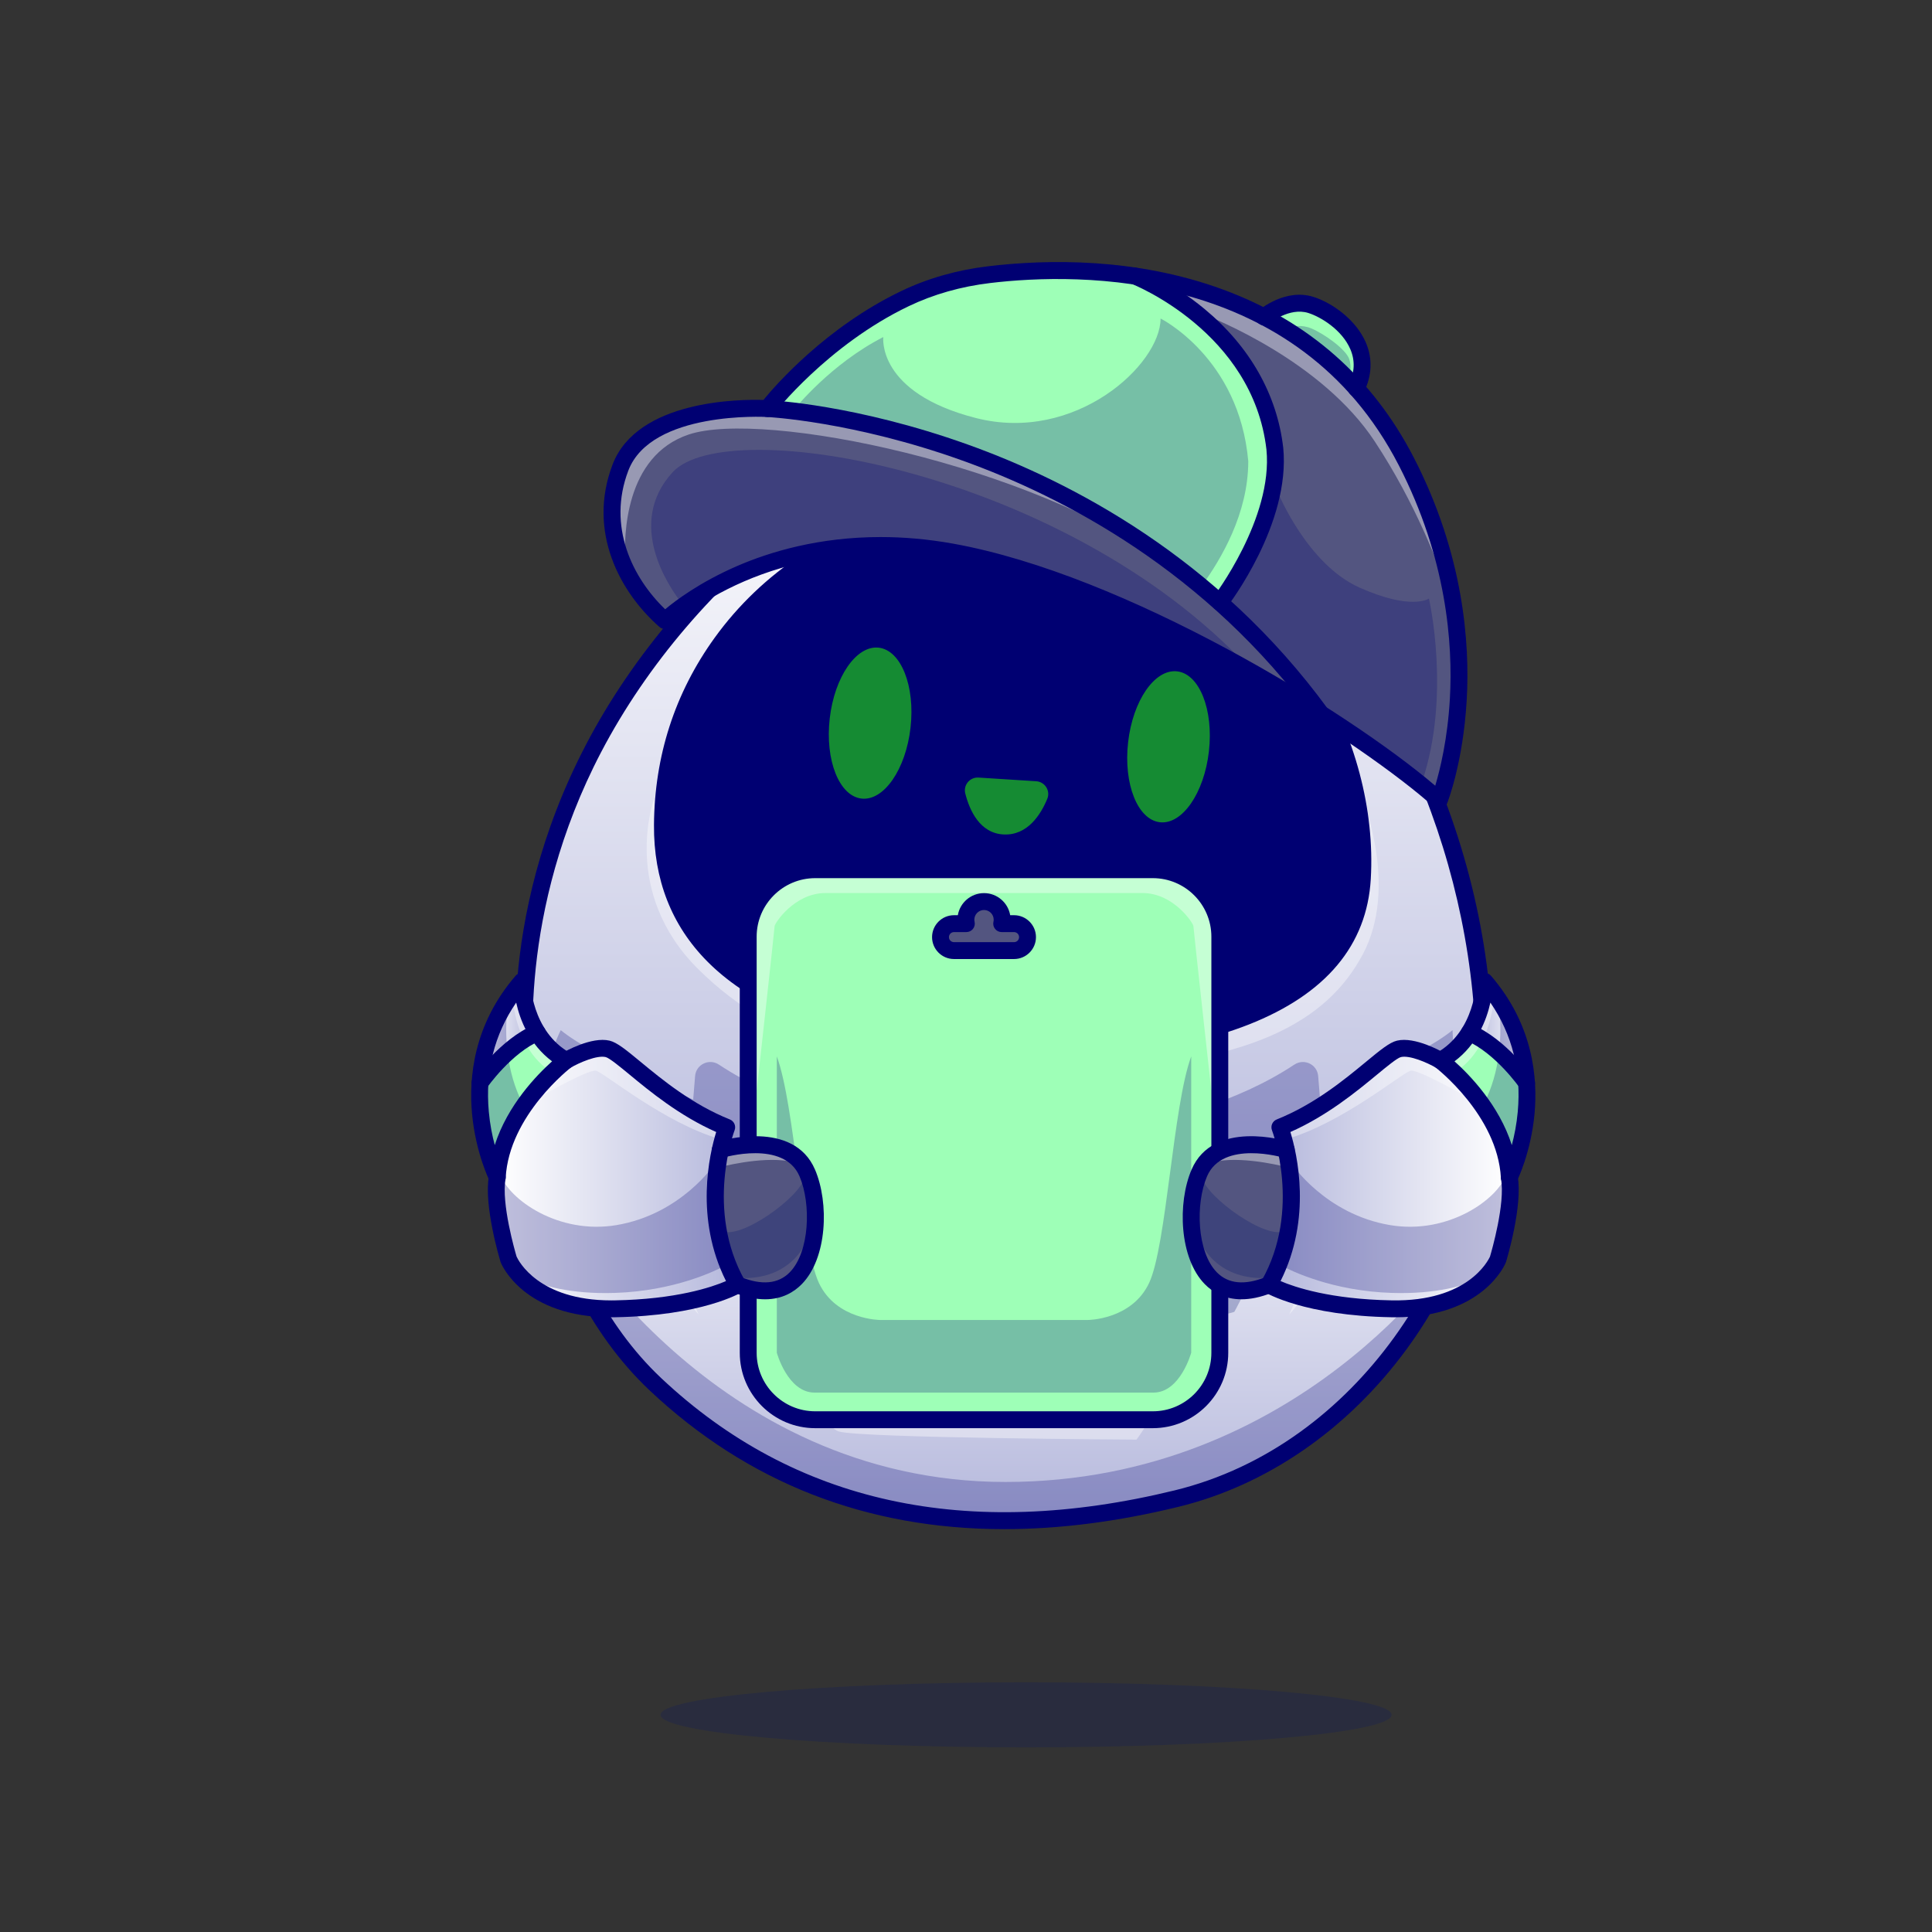 <svg width="500" height="500" viewBox="0 0 500 500" fill="none" xmlns="http://www.w3.org/2000/svg">
<rect x="0" y="0" width="500" height="500" fill="#333333" stroke="none"/>
<g clip-path="url(#clip0_319_499)">
<path d="M136.342 284.457C136.342 284.457 141.084 342.658 186.133 370.801C231.182 398.944 274.894 396.968 308.846 386.66C342.797 376.353 365.656 345.696 373.18 331.541C380.704 317.386 383.097 298.386 383.294 287.759L380.637 288.508C380.637 288.508 352.332 307.14 327.797 312.359C327.797 312.359 314.218 335.005 313.144 335.005C312.069 335.005 307.475 335.005 307.475 335.005L306.096 337.688C306.096 337.688 299.369 359.325 292.318 366.93L219.506 365.921C219.506 365.921 204.784 352.903 202.045 332.943L199.668 329.498L189.129 324.197L179.724 306.69C179.724 306.69 139.19 283.013 138.903 282.921C138.616 282.83 137.578 282.908 137.18 282.921C136.781 282.935 136.342 284.457 136.342 284.457Z" fill="url(#paint0_linear_319_499)"/>
<path d="M298.931 139.184C284.434 132.39 272.845 130.202 262.733 130.202C253.45 130.202 245.411 132.045 237.498 133.858C217.004 138.553 199.157 150.248 187.244 166.785C177.336 180.539 172.249 196.263 172.124 213.52C172.028 226.839 176.394 238.039 185.1 246.809C204.728 266.58 242.577 270.73 270.871 270.73C289.283 270.73 349.542 267.601 351.888 227.329C353.934 192.187 331.168 154.293 298.931 139.184Z" fill="#000072"/>
<path d="M270.261 108.699C250.258 108.699 227.251 117.702 205.476 134.049C184.351 149.91 166.16 171.18 154.254 193.941C131.403 237.627 136.725 276.639 137.235 279.955C147.458 289.326 179.4 306.517 179.723 306.69C179.837 306.751 179.93 306.842 179.994 306.953L190.021 324.366L201.558 330.503C202.565 325.742 206.663 307.387 210.455 304.859C214.82 301.949 281.357 302.547 290.449 305.578C299.629 308.638 306.209 330.573 307.272 334.316H312.911C314.3 332.814 322.325 319.984 327.21 312C327.305 311.844 327.458 311.732 327.636 311.69C355.411 304.994 380.338 287.945 383.169 285.966C386.316 234.775 367.06 181.71 331.62 143.951C311.21 122.207 287.699 108.699 270.261 108.699ZM353.262 227.409C350.846 268.883 289.589 272.107 270.871 272.107C242.315 272.107 204.085 267.886 184.123 247.779C175.149 238.739 170.649 227.21 170.748 213.51C170.875 195.962 176.049 179.97 186.127 165.981C198.236 149.171 216.37 137.286 237.19 132.516C253.17 128.855 271.282 124.705 299.516 137.938C315.251 145.313 329.361 158.294 339.244 174.49C349.311 190.985 354.289 209.779 353.262 227.409Z" fill="url(#paint1_linear_319_499)"/>
<path d="M219.553 365.396C219.564 365.405 219.568 365.419 219.578 365.429C219.59 365.44 219.606 365.447 219.617 365.46C221.459 367.591 291.087 368.785 291.115 368.74C291.118 368.735 291.124 368.732 291.127 368.727C291.131 368.721 291.132 368.714 291.136 368.709C291.243 368.559 301.832 353.498 306.039 335.018C305.446 332.907 298.771 309.803 290.013 306.883C285.23 305.29 265.683 304.448 248.431 304.321C228.867 304.177 212.873 304.901 211.218 306.004C208.145 308.053 204.07 325.095 202.735 331.598C203.032 350.477 219.387 365.249 219.553 365.396Z" fill="#9EFFB7"/>
<g opacity="0.25">
<path d="M183.395 330.831C183.75 331.275 202.34 339.377 202.34 339.377C202.341 339.377 202.342 339.377 202.343 339.377C201.789 336.997 201.438 334.519 201.373 331.963L189.199 325.488C189.085 325.428 188.991 325.336 188.926 325.224L178.9 307.81C176.812 306.685 150.324 290.526 137.659 282.148C138.131 284.082 137.432 288.426 138.711 292.937C138.711 292.937 169.008 309.161 173.804 312.092C178.599 315.023 183.04 330.387 183.395 330.831Z" fill="#00116B"/>
</g>
<g opacity="0.25">
<path d="M319.471 339.467C319.827 339.023 328.902 319.964 334.125 317.887C339.504 315.748 380.197 299.179 383.006 298.051C384.396 293.738 382.764 288.978 383.293 287.137C372.868 293.261 346.104 308.606 328.236 312.96C314.324 335.692 313.614 335.693 313.144 335.693H307.293C306.762 337.974 306.135 340.201 305.446 342.355C305.446 342.355 305.446 342.356 305.447 342.356C305.447 342.356 319.116 339.911 319.471 339.467Z" fill="#00116B"/>
</g>
<g opacity="0.25">
<path d="M222.109 362.061C226.007 366.968 232.05 365.66 238.278 366.353L254.195 366.188L274.449 366.893C280.902 366.686 285.802 368.225 289.036 362.638C290.427 360.236 291.873 357.967 292.893 355.848C297.429 346.423 299.623 340.891 300.795 332.256C300.795 332.256 294.594 346.437 282.511 354.785C270.428 363.133 254.387 361.119 254.387 361.119C254.387 361.119 238.245 361.918 226.162 353.57C214.078 345.222 207.979 332.256 207.979 332.256C209.151 340.891 213.366 348.711 217.765 355.848C219.027 357.895 220.471 359.998 222.109 362.061Z" fill="#00116B"/>
</g>
<g opacity="0.25">
<path d="M324.6 305.298L376.287 281.187C376.464 277.424 375.914 266.604 375.914 266.604C367.27 273.67 341.633 284.562 341.633 284.562L341.14 278.482C340.895 275.46 337.502 273.846 334.974 275.521C305.123 295.302 260.516 294.597 260.516 294.597C260.516 294.597 215.909 295.302 186.058 275.521C183.53 273.846 180.137 275.46 179.891 278.482L179.398 284.562C179.398 284.562 153.762 273.67 145.118 266.604C145.118 266.604 142.099 272.595 142.277 276.358L184.372 300.902L193.341 319.552L202.98 324.264C202.98 324.264 202.981 324.261 202.981 324.261C204.754 316.992 207.685 306.705 210.455 304.859C214.82 301.948 281.357 302.547 290.449 305.578C297.579 307.955 303.14 321.715 305.766 329.497L311.678 328.744L324.6 305.298Z" fill="#000072"/>
</g>
<g opacity="0.4">
<path d="M160.059 321.228C161.382 322.064 169.46 324.136 169.808 324.597C170.157 325.058 177.329 336.618 180.811 340.17C180.811 340.17 172.872 322.342 172.455 321.855C172.037 321.367 156.159 316.284 156.159 316.632C156.159 316.98 158.736 320.392 160.059 321.228Z" fill="white"/>
</g>
<g opacity="0.4">
<path d="M344.655 324.597C345.004 324.136 353.082 322.064 354.405 321.228C355.728 320.392 358.305 316.98 358.305 316.632C358.305 316.284 342.427 321.367 342.009 321.855C341.591 322.342 333.652 340.17 333.652 340.17C337.134 336.618 344.307 325.058 344.655 324.597Z" fill="white"/>
</g>
<g opacity="0.4">
<path d="M303.438 327.083C302.04 321.172 294.972 312.672 292.967 308.576C292.428 307.622 291.88 306.798 291.34 306.154C291.278 306.102 291.216 306.045 291.155 306.004C290.079 305.287 282.937 304.73 272.696 304.468C266.987 304.376 260.837 304.332 255.54 304.312C255.01 304.314 254.478 304.317 253.942 304.321C253.03 304.328 252.109 304.337 251.187 304.348C250.264 304.337 249.343 304.328 248.431 304.321C247.895 304.317 247.363 304.314 246.833 304.312C241.536 304.332 235.386 304.376 229.677 304.468C219.436 304.73 212.294 305.287 211.218 306.004C211.157 306.045 211.095 306.102 211.033 306.154C210.493 306.798 209.945 307.622 209.406 308.576C207.401 312.672 205.289 320.488 203.892 326.398C203.893 327.046 203.96 327.577 204.109 327.945C204.109 327.945 213.701 310.028 214.367 309.694C214.74 309.508 229.217 309.53 241.857 309.586V309.694C241.857 309.694 285.544 309.938 288.573 312.155C292.703 315.176 304.485 332.256 304.485 332.256C304.635 331.888 303.436 327.73 303.438 327.083Z" fill="white"/>
</g>
<g opacity="0.25">
<path d="M229.677 304.468C235.386 304.376 241.536 304.332 246.833 304.312C240.592 304.28 234.755 304.338 229.677 304.468Z" fill="#00116B"/>
</g>
<g opacity="0.4">
<path d="M229.677 304.468C235.386 304.376 241.536 304.332 246.833 304.312C240.592 304.28 234.755 304.338 229.677 304.468Z" fill="white"/>
</g>
<g opacity="0.4">
<path d="M169.279 206.734C169.279 206.734 160.395 230.787 180.818 250.926C201.24 271.065 227.967 278.315 275.794 277.166C323.621 276.017 343.503 264.278 352.708 246.943C361.914 229.607 352.708 207.155 352.708 207.155C352.708 207.155 361.443 240.386 331.879 257.742C302.314 275.098 246.147 276.096 207.688 261.736C169.228 247.375 170.708 216.332 169.279 206.734Z" fill="white"/>
</g>
<path d="M235.644 188.337C236.874 177.553 233.189 168.277 227.414 167.618C221.639 166.96 215.961 175.168 214.731 185.952C213.501 196.737 217.186 206.013 222.961 206.671C228.736 207.33 234.414 199.121 235.644 188.337Z" fill="#158B33"/>
<path d="M312.866 194.463C314.096 183.678 310.412 174.402 304.637 173.744C298.862 173.085 293.183 181.294 291.954 192.078C290.724 202.862 294.409 212.138 300.183 212.797C305.958 213.455 311.637 205.247 312.866 194.463Z" fill="#158B33"/>
<g opacity="0.4">
<path d="M200.789 340.887C200.789 340.887 211.285 368.743 217.093 370.466C222.902 372.189 294.121 372.574 294.121 372.574C294.121 372.574 302.246 362.043 304.498 348.524C304.498 348.524 291.68 366.732 290.819 366.876C289.957 367.02 219.506 365.921 219.506 365.921L200.789 340.887Z" fill="white"/>
</g>
<g opacity="0.25">
<path d="M145.221 315.453C145.221 315.453 183.949 383.532 260.214 383.532C336.479 383.532 375.698 324.197 375.698 324.197C375.698 324.197 354.572 393.397 266.265 393.397C177.959 393.397 151.812 337.177 145.221 316.614" fill="#000072"/>
</g>
<path d="M313.144 337.189H306.75C305.763 337.189 304.899 336.528 304.641 335.576C302.077 326.124 295.711 310.36 289.541 308.303C280.135 305.168 217.079 305.222 211.996 307.288C210.026 308.845 206.382 321.242 204.185 331.979C204.047 332.654 203.599 333.224 202.976 333.517C202.351 333.812 201.628 333.793 201.019 333.47L188.497 326.809C188.135 326.616 187.835 326.326 187.63 325.97L177.815 308.925C173.337 306.503 144.793 290.912 135.105 281.898C134.756 281.574 134.523 281.145 134.441 280.676C134.146 278.993 127.487 238.916 151.709 192.609C163.808 169.477 182.292 147.864 203.752 131.752C226.02 115.033 249.64 105.826 270.262 105.826C288.742 105.826 312.462 119.343 333.714 141.984C350.102 159.444 363.592 180.84 372.727 203.858C383.326 230.568 387.797 258.365 386.015 286.476C385.974 287.129 385.642 287.729 385.11 288.112C384.037 288.883 358.725 306.912 329.191 314.266C328.121 316.008 325.386 320.449 322.62 324.846C314.85 337.189 314.622 337.189 313.144 337.189ZM308.399 332.82H312.19C314.221 330.094 321.193 318.967 325.934 311.218C326.236 310.725 326.723 310.371 327.285 310.235C353.408 303.938 377.025 288.366 381.718 285.15C384.616 234.588 365.524 182.259 330.528 144.974C310.392 123.522 287.3 110.195 270.262 110.195C250.58 110.195 227.892 119.092 206.375 135.245C185.424 150.975 167.384 172.066 155.58 194.634C133.811 236.252 137.868 273.615 138.638 279.206C149.121 288.52 180.114 305.201 180.432 305.372C180.791 305.565 181.089 305.854 181.292 306.207L191.103 323.246L200.511 328.251C202.163 320.734 205.799 306.165 209.625 303.614C212.906 301.426 237.865 301.371 248.452 301.449C265.428 301.573 285.499 302.35 290.923 304.159C300.185 307.246 306.585 326.669 308.399 332.82Z" fill="#000072"/>
<path d="M286.612 369.129C257.948 369.129 219.449 368.105 219.037 368.094C218.523 368.08 218.029 367.884 217.644 367.542C216.929 366.907 200.137 351.751 199.86 331.571C199.844 330.364 200.809 329.373 202.015 329.356C202.025 329.356 202.035 329.356 202.045 329.356C203.238 329.356 204.213 330.315 204.229 331.511C204.451 347.771 217.138 360.985 219.986 363.748C226.111 363.906 264.578 364.857 291.209 364.75C293.431 361.634 301.118 350.058 304.618 334.524C304.883 333.348 306.048 332.611 307.23 332.873C308.406 333.139 309.146 334.308 308.881 335.485C304.559 354.659 294.466 367.727 294.039 368.274C293.627 368.801 292.998 369.11 292.33 369.114C290.482 369.124 288.567 369.129 286.612 369.129Z" fill="#021168"/>
<path d="M270.871 273.602C242.031 273.602 203.386 269.305 183.061 248.833C173.796 239.5 169.15 227.612 169.251 213.499C169.381 195.634 174.65 179.353 184.913 165.106C197.233 148.002 215.683 135.91 236.856 131.057C253.07 127.342 271.447 123.131 300.15 136.583C316.149 144.081 330.486 157.266 340.522 173.711C350.745 190.463 355.8 209.564 354.756 227.496C353.758 244.617 343.135 257.284 323.181 265.146C304.509 272.504 282.393 273.602 270.871 273.602ZM237.832 135.316C217.693 139.93 200.158 151.417 188.458 167.659C178.735 181.156 173.743 196.59 173.62 213.531C173.527 226.437 177.747 237.278 186.162 245.754C205.428 265.16 242.861 269.233 270.871 269.233C288.952 269.233 348.124 266.205 350.394 227.242C352.407 192.676 330.01 155.402 298.296 140.539C270.956 127.725 254.116 131.584 237.832 135.316Z" fill="#000072"/>
<path d="M259.886 395.741C224.259 395.741 193.526 383.742 168.133 359.842C151.731 344.404 143.437 323.619 139.367 308.902C134.97 293.006 134.431 280.896 134.41 280.389C134.361 279.183 135.297 278.166 136.502 278.117C137.69 278.064 138.725 279.004 138.775 280.208C138.795 280.688 141.12 328.416 171.128 356.66C205.543 389.053 250.241 398.828 303.98 385.713C351.921 374.013 381.624 325.02 381.651 286.336C381.651 285.13 382.629 284.153 383.835 284.153C383.836 284.153 383.836 284.153 383.836 284.153C385.043 284.154 386.02 285.133 386.02 286.339C386.005 307.23 377.978 330.145 363.996 349.21C348.816 369.909 327.869 384.38 305.016 389.957C289.212 393.814 274.153 395.741 259.886 395.741Z" fill="#000072"/>
<path d="M350.822 99.253C352.141 96.045 352.163 92.874 350.854 89.815C348.487 84.278 342.496 80.656 339.047 79.573C334.61 78.177 330.273 80.641 328.463 81.888C336.41 86.175 344.024 91.839 350.822 99.253Z" fill="#9EFFB7"/>
<path d="M172.106 159.69C173.85 158.116 180.339 152.656 191.247 147.91C199.753 144.209 212.215 140.485 227.907 140.485C233.675 140.485 239.877 140.988 246.482 142.18C276.33 147.566 312.051 165.275 339.072 182.142C311.148 145.526 275.129 126.938 249.503 117.757C220.941 107.524 198.771 106.433 198.551 106.423C198.549 106.423 198.548 106.422 198.546 106.422C198.544 106.422 198.541 106.423 198.539 106.423C198.227 106.403 167.529 104.7 161.214 121.256C155.218 136.976 162.827 151.325 172.106 159.69Z" fill="#535580"/>
<path d="M330.612 116.048C332.352 133.688 319.055 152.554 316.634 155.823C325.621 163.888 334.335 173.278 342.332 184.2C354.958 192.258 365.443 199.998 372.166 205.96C374.323 199.648 385.357 162.505 363.331 119.728C359.63 112.541 355.335 106.375 350.622 101.086C350.533 101.023 350.464 100.945 350.415 100.852C343.355 92.989 335.363 87.092 327.022 82.698C326.876 82.675 326.737 82.608 326.629 82.493C317.404 77.692 307.764 74.716 298.485 72.96C307.684 77.831 327.734 91.174 330.612 116.048Z" fill="#535580"/>
<path d="M315.672 155.735C318.144 152.332 330.972 133.763 329.321 117.021C325.82 86.765 296.14 73.98 293.646 72.959C278.649 70.752 265.007 71.533 256.188 72.584C248.438 73.507 241.175 75.573 234.599 78.722C216.196 87.537 203.313 102.034 200.032 105.965C205.251 106.368 225.241 108.408 249.999 117.272C268.745 123.983 293.011 135.7 315.672 155.735Z" fill="#9EFFB7"/>
<g opacity="0.25">
<path d="M174.07 122.22C161.874 135.525 173.102 151.878 176.494 156.207C179.787 153.841 184.719 150.751 191.247 147.911C199.753 144.21 212.215 140.486 227.907 140.486C233.675 140.486 239.877 140.989 246.482 142.181C268.512 146.156 293.738 156.846 316.307 168.954C320.652 171.23 323.051 172.653 323.051 172.653C275.677 121.844 188.257 106.743 174.07 122.22Z" fill="#000072"/>
</g>
<g opacity="0.25">
<path d="M300.355 82.434C300.355 94.334 278.331 114.76 252.577 108.188C226.822 101.617 228.598 87.23 228.598 87.23C215.01 94.157 205.75 105.736 205.75 105.736C205.75 105.736 205.75 105.736 205.751 105.737C214.586 106.835 230.832 109.611 249.921 116.445C267.486 122.734 289.899 133.418 311.296 151.222C315.887 144.802 323.051 133.01 323.051 119.378C320.703 92.558 300.355 82.434 300.355 82.434Z" fill="#000072"/>
</g>
<g opacity="0.25">
<path d="M369.804 154.908C369.804 154.908 365.363 158.099 351.824 152.06C338.284 146.021 330.728 127.46 330.728 127.46C330.509 127.267 330.111 127.782 329.631 128.674C326.611 141.813 318.477 153.335 316.635 155.823C325.621 163.888 334.336 173.278 342.332 184.2C352.591 190.747 361.436 197.084 367.998 202.428C375.607 179.974 369.804 154.908 369.804 154.908Z" fill="#000072"/>
</g>
<g opacity="0.25">
<path d="M349.211 93.013C348.412 90.449 342.717 86.386 339.353 84.987C336.785 83.919 334.436 84.481 333.466 84.807C338.965 88.26 344.247 92.441 349.141 97.479C349.424 96.677 349.791 94.874 349.211 93.013Z" fill="#00116B"/>
</g>
<g opacity="0.4">
<path d="M178.244 112.451C197.421 106.031 267.023 120.057 303.194 146.565C284.221 132.276 264.969 123.299 249.503 117.758C220.941 107.525 198.771 106.434 198.551 106.424C198.549 106.424 198.548 106.423 198.546 106.423C198.544 106.423 198.541 106.423 198.539 106.423C198.227 106.404 167.529 104.701 161.214 121.257C157.868 130.03 158.762 138.374 161.816 145.492C161.432 138.757 161.652 118.007 178.244 112.451Z" fill="white"/>
</g>
<g opacity="0.4">
<path d="M355.772 114.227C366.327 130.233 372.42 146.266 375.03 154.08C373.14 143.458 369.556 131.818 363.331 119.727C359.63 112.541 355.335 106.374 350.622 101.086C350.533 101.023 350.464 100.944 350.415 100.851C343.355 92.989 335.363 87.092 327.022 82.697C326.876 82.674 326.737 82.608 326.629 82.492C317.404 77.691 307.764 74.715 298.485 72.959C301.6 74.608 305.959 77.233 310.473 80.943C314.61 82.516 342.161 93.587 355.772 114.227Z" fill="white"/>
</g>
<path d="M372.468 209.339C371.931 209.339 371.408 209.142 371.001 208.774C354.281 193.631 294.555 153.775 245.972 145.008C222.204 140.719 203.818 145.607 192.58 150.463C180.373 155.739 173.704 162.123 173.639 162.187C172.821 162.978 171.534 163.012 170.678 162.263C160.464 153.327 151.908 137.592 158.53 120.232C164.927 103.462 191.59 103.319 197.569 103.506C200.728 99.654 213.855 84.609 233.281 75.304C240.141 72.018 247.708 69.865 255.771 68.905C271.052 67.085 293.985 66.649 316.47 74.918C338.586 83.05 355.211 97.684 365.884 118.412C378.772 143.441 380.444 166.404 379.577 181.262C378.636 197.414 374.666 207.54 374.497 207.963C374.233 208.628 373.659 209.121 372.962 209.283C372.798 209.321 372.632 209.339 372.468 209.339ZM227.905 138.989C233.758 138.989 240.049 139.499 246.748 140.708C291.248 148.738 348.709 183.977 371.438 203.345C372.657 199.289 374.631 191.336 375.227 180.82C376.035 166.55 374.396 144.486 362 120.412C335.829 69.589 279.356 70.492 256.287 73.243C248.701 74.146 241.596 76.166 235.168 79.244C214.155 89.309 200.448 106.893 200.312 107.069C199.869 107.644 199.171 107.963 198.447 107.916C198.147 107.897 168.532 106.269 162.612 121.789C157.094 136.257 163.685 149.547 172.143 157.68C174.865 155.398 181.119 150.685 190.65 146.538C199.298 142.775 211.965 138.989 227.905 138.989Z" fill="#000072"/>
<path d="M341.944 187.011C341.27 187.011 340.605 186.7 340.177 186.115C312.204 147.785 275.208 128.571 249.098 119.202C220.731 109.022 198.703 107.928 198.484 107.918C197.279 107.864 196.346 106.843 196.399 105.638C196.454 104.433 197.475 103.499 198.678 103.553C199.595 103.594 221.465 104.668 250.426 115.036C277.157 124.607 315.04 144.26 343.706 183.539C344.417 184.513 344.204 185.88 343.23 186.591C342.841 186.875 342.39 187.011 341.944 187.011Z" fill="#000072"/>
<path d="M315.729 158.065C315.264 158.065 314.794 157.917 314.398 157.611C313.442 156.875 313.264 155.504 313.999 154.548C314.155 154.346 329.511 134.157 327.755 116.341C324.229 85.876 293.176 73.582 292.863 73.461C291.737 73.028 291.175 71.764 291.607 70.639C292.04 69.513 293.302 68.951 294.427 69.382C294.773 69.514 303.003 72.711 311.784 80.004C323.483 89.721 330.507 102.125 332.099 115.875C334.03 135.466 318.138 156.335 317.461 157.214C317.03 157.773 316.383 158.065 315.729 158.065Z" fill="#000072"/>
<path d="M351.01 102.72C350.686 102.72 350.357 102.647 350.046 102.494C348.964 101.961 348.519 100.651 349.053 99.569C350.597 96.437 350.74 93.353 349.478 90.403C347.309 85.331 341.783 82.001 338.598 81C333.674 79.453 328.599 83.642 328.549 83.685C327.633 84.47 326.254 84.363 325.469 83.448C324.684 82.531 324.79 81.152 325.706 80.367C325.985 80.128 332.618 74.54 339.908 76.832C344.647 78.322 350.921 82.666 353.495 88.686C355.256 92.803 355.075 97.234 352.971 101.501C352.591 102.272 351.816 102.72 351.01 102.72Z" fill="#000072"/>
<path d="M253.242 201.236L268.168 202.185C270.426 202.329 271.898 204.648 271.033 206.738C269.352 210.795 265.941 216.231 259.782 215.959C253.556 215.685 250.912 209.676 249.813 205.351C249.26 203.173 251 201.093 253.242 201.236Z" fill="#158B33"/>
<g opacity="0.2">
<path d="M265.547 452.218C317.796 452.218 360.153 448.449 360.153 443.799C360.153 439.149 317.796 435.38 265.547 435.38C213.298 435.38 170.942 439.149 170.942 443.799C170.942 448.449 213.298 452.218 265.547 452.218Z" fill="#00116B"/>
</g>
<path d="M298.352 225.81H210.972C201.815 225.81 194.365 233.26 194.365 242.417V350.092C194.365 359.249 201.815 366.699 210.972 366.699H298.352C307.509 366.699 314.959 359.249 314.959 350.092V242.417C314.959 233.26 307.509 225.81 298.352 225.81Z" fill="#9EFFB7"/>
<g opacity="0.25">
<path d="M297.389 332.028C292.879 341.612 281.475 341.612 281.475 341.612H254.662H227.849C227.849 341.612 216.445 341.612 211.935 332.028C207.425 322.445 205.734 285.989 201.036 273.399V350.068C201.036 350.068 203.854 360.403 210.807 360.403C217.76 360.403 254.662 360.403 254.662 360.403C254.662 360.403 291.564 360.403 298.517 360.403C305.47 360.403 308.288 350.068 308.288 350.068V273.399C303.59 285.989 301.899 322.445 297.389 332.028Z" fill="#000072"/>
</g>
<g opacity="0.4">
<path d="M298.352 225.81H254.662H210.972C201.815 225.81 194.365 233.26 194.365 242.417V284.212L195.868 281.949C195.868 281.949 200.472 240.327 200.472 239.669C200.472 239.011 205.546 231.119 213.626 231.119C221.706 231.119 254.662 231.119 254.662 231.119C254.662 231.119 287.618 231.119 295.698 231.119C303.778 231.119 308.852 239.011 308.852 239.669C308.852 240.327 313.456 281.949 313.456 281.949L314.959 284.212V242.417C314.959 233.26 307.509 225.81 298.352 225.81Z" fill="white"/>
</g>
<path d="M252.628 246.014H265.534C265.534 246.014 267.6 242.333 265.923 240.978C264.245 239.622 260.842 239.346 260.214 239.04C259.586 238.734 258.097 234.247 255.353 234.025C252.608 233.803 251.597 234.389 251.249 234.805C250.902 235.22 249.975 238.011 249.975 238.011C249.975 238.011 245.646 239.263 245.078 239.622C244.511 239.98 243.265 242.981 243.401 243.233C243.537 243.484 243.932 244.528 244.327 244.892C244.721 245.256 246.888 246.014 246.888 246.014L252.628 246.014Z" fill="#535580"/>
<path d="M298.352 369.611H210.972C200.209 369.611 191.452 360.854 191.452 350.092V242.417C191.452 231.654 200.209 222.897 210.972 222.897H298.352C309.115 222.897 317.871 231.654 317.871 242.417V350.092C317.871 360.854 309.115 369.611 298.352 369.611ZM210.972 227.266C202.618 227.266 195.821 234.063 195.821 242.417V350.091C195.821 358.445 202.618 365.242 210.972 365.242H298.352C306.706 365.242 313.502 358.445 313.502 350.091V242.417C313.502 234.063 306.706 227.266 298.352 227.266H210.972Z" fill="#000072"/>
<path d="M262.436 248.198H246.888C243.761 248.198 241.217 245.654 241.217 242.527C241.217 239.4 243.761 236.855 246.888 236.855H247.887C248.438 233.614 251.267 231.139 254.662 231.139C258.057 231.139 260.886 233.614 261.437 236.855H262.436C265.563 236.855 268.107 239.4 268.107 242.527C268.107 245.654 265.564 248.198 262.436 248.198ZM246.888 241.224C246.17 241.224 245.585 241.809 245.585 242.527C245.585 243.245 246.17 243.829 246.888 243.829H262.436C263.154 243.829 263.739 243.245 263.739 242.527C263.739 241.809 263.154 241.224 262.436 241.224H259.232C258.569 241.224 257.941 240.923 257.527 240.405C257.112 239.887 256.956 239.209 257.101 238.561C257.144 238.369 257.165 238.189 257.165 238.011C257.165 236.631 256.042 235.508 254.662 235.508C253.282 235.508 252.159 236.631 252.159 238.011C252.159 238.189 252.18 238.369 252.223 238.561C252.368 239.209 252.212 239.887 251.797 240.405C251.383 240.923 250.755 241.224 250.092 241.224H246.888Z" fill="#000072"/>
<path d="M138.024 266.911C135.574 262.641 134.751 258.236 134.482 255.825C128.684 263.077 126.099 270.704 125.249 277.711C127.622 274.775 132.358 269.581 138.024 266.911Z" fill="url(#paint2_linear_319_499)"/>
<path d="M187.074 298.111C185.49 305.708 184.298 319.228 191.401 331.932C197.355 334.26 202.077 333.713 205.429 330.29C211.049 324.551 211.558 311.605 208.258 303.864C204.091 294.087 189.734 297.401 187.074 298.111Z" fill="#535580"/>
<path d="M185.712 297.523C185.713 297.417 185.733 297.315 185.778 297.222C186.303 294.823 186.849 293.053 187.152 292.152C177.261 288.051 169.241 281.43 163.895 277.018C160.811 274.471 158.374 272.46 157.083 272.153C153.567 271.319 147.348 274.828 146.945 275.059C146.234 275.607 130.31 288.11 129.416 304.744C129.415 304.762 129.407 304.778 129.405 304.795C129.403 304.808 129.408 304.821 129.406 304.834C128.136 311.859 132.286 325.589 132.327 325.727C132.357 325.791 137.607 337.997 158.217 337.997C158.514 337.997 158.815 337.994 159.119 337.989C177.723 337.674 187.454 333.448 189.892 332.223C182.745 319.099 184.07 305.221 185.712 297.523Z" fill="url(#paint3_linear_319_499)"/>
<path d="M145.26 274.54C142.43 272.769 140.348 270.518 138.795 268.161C131.817 271.384 126.084 278.939 125.002 280.426C124.423 289.855 126.79 297.852 128.258 301.779C130.39 287.676 141.981 277.242 145.26 274.54Z" fill="#9EFFB7"/>
<g opacity="0.25">
<path d="M210.203 317.623C210.524 313.536 210.078 309.296 208.962 305.78L208.223 304.705C207.119 309.817 191.285 321.207 186.637 318.479C187.354 322.47 188.634 326.621 190.745 330.711C204.008 331.583 208.861 322.686 210.203 317.623Z" fill="#00116B"/>
</g>
<g opacity="0.25">
<path d="M125.002 280.426C124.423 289.855 126.79 297.852 128.258 301.779C129.209 295.49 132.042 289.933 135.179 285.464C133.106 281.346 132.006 277.099 131.466 273.236C128.086 276.316 125.666 279.513 125.002 280.426Z" fill="#000072"/>
</g>
<g opacity="0.25">
<path d="M131.429 260.137C127.739 266.051 125.932 272.081 125.249 277.711C126.585 276.058 128.671 273.688 131.251 271.456C130.739 266.364 131.148 262.152 131.429 260.137Z" fill="#000072"/>
</g>
<g opacity="0.25">
<path d="M159.107 334.607C174.477 334.117 185.159 328.894 187.696 327.533C185.782 322.721 184.865 317.92 184.55 313.462C183.712 307.841 185.06 301.13 185.062 301.122V301.122C185.061 301.122 176.371 314.242 159.528 317.06C144.491 319.577 131.658 310.358 129.482 303.946C129.46 304.212 129.431 304.476 129.416 304.744C129.415 304.762 129.407 304.778 129.405 304.795C129.403 304.808 129.408 304.821 129.406 304.834C128.136 311.859 132.286 325.589 132.328 325.727C132.341 325.756 133.425 328.259 136.497 330.996C140.16 332.642 147.491 334.977 159.107 334.607Z" fill="#000072"/>
</g>
<g opacity="0.4">
<path d="M154.245 277.105C156.359 277.598 171.903 290.652 186.364 294.801C186.678 293.617 186.963 292.715 187.152 292.152C177.261 288.051 169.241 281.43 163.895 277.018C160.811 274.471 158.374 272.46 157.083 272.153C153.567 271.319 147.348 274.828 146.945 275.059C146.697 275.25 144.603 276.894 141.942 279.655L137.756 284.97C137.756 284.97 152.131 276.612 154.245 277.105Z" fill="white"/>
</g>
<g opacity="0.4">
<path d="M138.024 266.911C135.574 262.641 134.751 258.236 134.482 255.825C133.838 256.631 133.239 257.442 132.673 258.256C132.853 260.369 133.428 264.401 135.246 268.459C136.142 267.888 137.068 267.362 138.024 266.911Z" fill="white"/>
</g>
<g opacity="0.4">
<path d="M206.614 301.19C201.179 294.766 189.452 297.476 187.074 298.111C186.829 299.285 186.594 300.601 186.397 302.034C188.972 301.349 200.445 298.785 206.614 301.19Z" fill="white"/>
</g>
<g opacity="0.4">
<path d="M187.46 296.516C187.452 296.505 187.445 296.493 187.437 296.482C187.433 296.496 187.43 296.509 187.427 296.524C187.437 296.521 187.449 296.518 187.46 296.516Z" fill="white"/>
</g>
<g opacity="0.4">
<path d="M138.795 268.161C137.796 268.623 136.827 269.179 135.889 269.788C137.32 272.539 139.369 275.204 142.313 277.176L142.313 277.178C143.545 275.993 144.582 275.099 145.261 274.54C142.43 272.769 140.348 270.518 138.795 268.161Z" fill="white"/>
</g>
<path d="M128.688 306.89C127.874 306.89 127.111 306.433 126.735 305.682C126.588 305.387 123.112 298.342 122.168 288.279C121.293 278.94 122.535 265.16 133.424 252.541C134.02 251.85 134.981 251.603 135.839 251.921C136.693 252.239 137.26 253.053 137.262 253.964C137.263 254.092 137.437 266.876 147.604 272.543C148.249 272.902 148.669 273.563 148.72 274.299C148.771 275.036 148.447 275.748 147.858 276.194C147.698 276.315 131.743 288.594 130.871 304.822C130.817 305.812 130.105 306.642 129.134 306.844C128.985 306.875 128.836 306.89 128.688 306.89ZM133.588 259.47C127.933 267.721 125.551 277.199 126.504 287.714C126.799 290.976 127.394 293.914 128.042 296.356C131.342 285.989 138.984 278.152 142.876 274.672C137 270.265 134.582 263.965 133.588 259.47Z" fill="#000072"/>
<path d="M124.218 282.452C123.79 282.452 123.357 282.327 122.978 282.065C121.986 281.379 121.737 280.018 122.423 279.026C122.707 278.616 129.455 268.957 138.187 265.241C139.299 264.767 140.581 265.285 141.053 266.395C141.525 267.505 141.008 268.788 139.898 269.261C132.317 272.487 126.079 281.42 126.017 281.51C125.593 282.123 124.911 282.452 124.218 282.452Z" fill="#000072"/>
<path d="M158.194 340.91C135.597 340.911 129.843 327.345 129.607 326.759C129.582 326.699 129.561 326.639 129.542 326.577C129.362 325.986 125.145 312.028 126.539 304.316C126.754 303.13 127.886 302.34 129.078 302.556C130.265 302.77 131.054 303.907 130.839 305.094C129.691 311.442 133.3 323.884 133.687 325.192C134.163 326.245 139.304 336.541 158.195 336.541C158.492 336.541 158.79 336.539 159.094 336.533C174.947 336.265 184.206 333.126 187.893 331.544C179.734 315.281 183.604 298.649 185.35 292.964C175.834 288.762 168.156 282.424 162.967 278.14C160.502 276.105 157.707 273.798 156.746 273.569C154.501 273.032 149.969 274.984 147.64 276.339C146.597 276.945 145.26 276.592 144.653 275.549C144.046 274.508 144.398 273.172 145.44 272.564C146.21 272.115 153.095 268.212 157.757 269.319C159.706 269.783 162.11 271.768 165.748 274.771C171.389 279.427 179.114 285.804 188.881 289.711C189.994 290.156 190.54 291.415 190.105 292.532C190.027 292.733 182.368 313.069 192.788 331.439C193.371 332.466 193.032 333.77 192.023 334.383C191.611 334.634 181.675 340.52 159.168 340.902C158.841 340.908 158.514 340.91 158.194 340.91Z" fill="#000072"/>
<path d="M198.01 336.257C195.744 336.257 193.114 335.765 190.073 334.544C188.954 334.094 188.411 332.822 188.861 331.702C189.31 330.583 190.582 330.039 191.703 330.49C197.174 332.688 201.442 332.278 204.388 329.27C209.535 324.015 209.975 311.604 206.919 304.434C202.866 294.926 187.228 299.575 187.07 299.624C185.917 299.975 184.695 299.327 184.343 298.175C183.989 297.022 184.636 295.802 185.787 295.447C186.583 295.202 205.345 289.598 210.938 302.722C214.605 311.325 214.099 325.599 207.51 332.327C205.546 334.332 202.492 336.257 198.01 336.257Z" fill="#000072"/>
<path d="M381.277 266.911C383.726 262.641 384.549 258.236 384.818 255.825C390.616 263.077 393.201 270.704 394.051 277.711C391.679 274.775 386.942 269.581 381.277 266.911Z" fill="url(#paint4_linear_319_499)"/>
<path d="M332.226 298.111C333.81 305.708 335.002 319.228 327.899 331.932C321.945 334.26 317.224 333.713 313.871 330.29C308.251 324.551 307.742 311.605 311.042 303.864C315.209 294.087 329.566 297.401 332.226 298.111Z" fill="#535580"/>
<path d="M333.588 297.523C333.587 297.417 333.567 297.315 333.522 297.222C332.997 294.823 332.451 293.053 332.148 292.152C342.039 288.051 350.059 281.43 355.405 277.018C358.489 274.471 360.926 272.46 362.217 272.153C365.733 271.319 371.952 274.828 372.355 275.059C373.066 275.607 388.99 288.11 389.884 304.744C389.885 304.762 389.893 304.778 389.895 304.795C389.897 304.808 389.892 304.821 389.894 304.834C391.164 311.859 387.014 325.589 386.972 325.727C386.943 325.791 381.693 337.997 361.083 337.997C360.785 337.997 360.485 337.994 360.181 337.989C341.577 337.674 331.846 333.448 329.408 332.223C336.555 319.099 335.23 305.221 333.588 297.523Z" fill="url(#paint5_linear_319_499)"/>
<path d="M374.04 274.54C376.87 272.769 378.952 270.518 380.505 268.161C387.483 271.384 393.216 278.939 394.297 280.426C394.877 289.855 392.51 297.852 391.042 301.779C388.909 287.676 377.319 277.242 374.04 274.54Z" fill="#9EFFB7"/>
<g opacity="0.25">
<path d="M309.097 317.623C308.777 313.536 309.222 309.296 310.339 305.78L311.077 304.705C312.181 309.817 328.015 321.207 332.663 318.479C331.947 322.47 330.666 326.621 328.555 330.711C315.292 331.583 310.439 322.686 309.097 317.623Z" fill="#00116B"/>
</g>
<g opacity="0.25">
<path d="M394.298 280.426C394.878 289.855 392.51 297.852 391.042 301.779C390.091 295.49 387.259 289.933 384.122 285.464C386.194 281.346 387.295 277.099 387.834 273.236C391.214 276.316 393.634 279.513 394.298 280.426Z" fill="#000072"/>
</g>
<g opacity="0.25">
<path d="M387.871 260.137C391.561 266.051 393.368 272.081 394.051 277.711C392.715 276.058 390.629 273.688 388.049 271.456C388.561 266.364 388.153 262.152 387.871 260.137Z" fill="#000072"/>
</g>
<g opacity="0.25">
<path d="M360.193 334.607C344.823 334.117 334.141 328.894 331.604 327.533C333.518 322.721 334.435 317.92 334.75 313.462C335.588 307.841 334.24 301.13 334.238 301.122V301.122C334.239 301.122 342.929 314.242 359.772 317.06C374.81 319.577 387.642 310.358 389.818 303.946C389.84 304.212 389.87 304.476 389.884 304.744C389.885 304.762 389.893 304.778 389.895 304.795C389.897 304.808 389.892 304.821 389.894 304.834C391.164 311.859 387.014 325.589 386.972 325.727C386.959 325.756 385.875 328.259 382.803 330.996C379.14 332.642 371.809 334.977 360.193 334.607Z" fill="#000072"/>
</g>
<g opacity="0.4">
<path d="M365.055 277.105C362.941 277.598 347.397 290.652 332.936 294.801C332.622 293.617 332.337 292.715 332.148 292.152C342.039 288.051 350.059 281.43 355.405 277.018C358.489 274.471 360.926 272.46 362.217 272.153C365.733 271.319 371.952 274.828 372.355 275.059C372.603 275.25 374.697 276.894 377.358 279.655L381.544 284.97C381.544 284.97 367.169 276.612 365.055 277.105Z" fill="white"/>
</g>
<g opacity="0.4">
<path d="M381.277 266.911C383.726 262.641 384.549 258.236 384.818 255.825C385.462 256.631 386.061 257.442 386.628 258.256C386.447 260.369 385.872 264.401 384.054 268.459C383.158 267.888 382.232 267.362 381.277 266.911Z" fill="white"/>
</g>
<g opacity="0.4">
<path d="M312.686 301.19C318.121 294.766 329.848 297.476 332.226 298.111C332.471 299.285 332.706 300.601 332.903 302.034C330.328 301.349 318.855 298.785 312.686 301.19Z" fill="white"/>
</g>
<g opacity="0.4">
<path d="M331.84 296.516C331.848 296.505 331.855 296.493 331.863 296.482C331.867 296.496 331.87 296.509 331.874 296.524C331.863 296.521 331.851 296.518 331.84 296.516Z" fill="white"/>
</g>
<g opacity="0.4">
<path d="M380.505 268.161C381.504 268.623 382.473 269.179 383.411 269.788C381.98 272.539 379.931 275.204 376.987 277.176L376.987 277.178C375.755 275.993 374.718 275.099 374.04 274.54C376.87 272.769 378.952 270.518 380.505 268.161Z" fill="white"/>
</g>
<path d="M390.612 306.889C390.464 306.889 390.315 306.875 390.167 306.844C389.195 306.642 388.483 305.812 388.43 304.822C387.557 288.594 371.602 276.314 371.441 276.192C370.853 275.747 370.529 275.034 370.581 274.298C370.633 273.562 371.052 272.901 371.696 272.543C381.863 266.875 382.037 254.092 382.037 253.963C382.042 253.052 382.61 252.237 383.465 251.922C384.32 251.606 385.28 251.851 385.876 252.541C396.764 265.16 398.007 278.94 397.131 288.279C396.188 298.341 392.712 305.387 392.565 305.682C392.189 306.432 391.426 306.889 390.612 306.889ZM376.424 274.671C380.316 278.152 387.958 285.989 391.258 296.355C391.906 293.913 392.501 290.976 392.796 287.714C393.748 277.2 391.367 267.721 385.712 259.469C384.717 263.965 382.299 270.265 376.424 274.671Z" fill="#000072"/>
<path d="M395.082 282.452C394.389 282.452 393.707 282.124 393.283 281.511C393.185 281.369 386.935 272.467 379.402 269.261C378.292 268.789 377.775 267.506 378.248 266.395C378.72 265.286 380.001 264.768 381.113 265.241C389.845 268.957 396.594 278.616 396.877 279.026C397.563 280.018 397.315 281.379 396.322 282.065C395.943 282.327 395.51 282.452 395.082 282.452Z" fill="#000072"/>
<path d="M361.107 340.91C360.785 340.91 360.461 340.907 360.132 340.902C337.625 340.52 327.689 334.634 327.277 334.383C326.268 333.77 325.929 332.466 326.511 331.439C336.933 313.069 329.272 292.733 329.193 292.529C328.762 291.413 329.307 290.155 330.419 289.711C340.186 285.804 347.911 279.427 353.552 274.771C357.19 271.768 359.594 269.783 361.543 269.319C366.203 268.212 373.091 272.115 373.86 272.564C374.903 273.171 375.255 274.509 374.647 275.551C374.039 276.594 372.7 276.944 371.659 276.338C369.329 274.984 364.8 273.032 362.555 273.569C361.593 273.798 358.798 276.105 356.333 278.14C351.144 282.424 343.466 288.762 333.95 292.964C335.696 298.649 339.566 315.281 331.406 331.544C335.088 333.123 344.348 336.265 360.206 336.533C379.793 336.89 385.099 326.323 385.614 325.188C386.007 323.862 389.608 311.436 388.461 305.093C388.247 303.906 389.035 302.77 390.223 302.556C391.41 302.339 392.546 303.13 392.761 304.317C394.154 312.028 389.939 325.986 389.758 326.577C389.74 326.638 389.718 326.699 389.694 326.759C389.457 327.345 383.7 340.91 361.107 340.91Z" fill="#000072"/>
<path d="M321.289 336.257C316.807 336.257 313.754 334.333 311.79 332.327C305.201 325.599 304.695 311.324 308.363 302.721C313.956 289.599 332.716 295.202 333.512 295.447C334.665 295.802 335.312 297.024 334.957 298.177C334.602 299.33 333.381 299.975 332.229 299.623C332.03 299.563 316.429 294.94 312.381 304.434C309.325 311.604 309.765 324.015 314.912 329.27C317.857 332.278 322.125 332.689 327.597 330.489C328.717 330.039 329.989 330.583 330.438 331.701C330.888 332.821 330.346 334.093 329.226 334.543C326.186 335.765 323.555 336.257 321.289 336.257Z" fill="#000072"/>
</g>
<defs>
<linearGradient id="paint0_linear_319_499" x1="259.818" y1="282.877" x2="259.818" y2="393.637" gradientUnits="userSpaceOnUse">
<stop stop-color="white"/>
<stop offset="1" stop-color="#B5B8DC"/>
</linearGradient>
<linearGradient id="paint1_linear_319_499" x1="259.923" y1="108.699" x2="259.923" y2="334.317" gradientUnits="userSpaceOnUse">
<stop stop-color="white"/>
<stop offset="1" stop-color="#B5B8DC"/>
</linearGradient>
<linearGradient id="paint2_linear_319_499" x1="125.249" y1="266.768" x2="138.023" y2="266.768" gradientUnits="userSpaceOnUse">
<stop stop-color="white"/>
<stop offset="1" stop-color="#B5B8DC"/>
</linearGradient>
<linearGradient id="paint3_linear_319_499" x1="129.164" y1="305.011" x2="189.892" y2="305.011" gradientUnits="userSpaceOnUse">
<stop stop-color="white"/>
<stop offset="1" stop-color="#B5B8DC"/>
</linearGradient>
<linearGradient id="paint4_linear_319_499" x1="394.051" y1="266.768" x2="381.277" y2="266.768" gradientUnits="userSpaceOnUse">
<stop stop-color="white"/>
<stop offset="1" stop-color="#B5B8DC"/>
</linearGradient>
<linearGradient id="paint5_linear_319_499" x1="390.136" y1="305.011" x2="329.408" y2="305.011" gradientUnits="userSpaceOnUse">
<stop stop-color="white"/>
<stop offset="1" stop-color="#B5B8DC"/>
</linearGradient>
<clipPath id="clip0_319_499">
<rect width="500" height="500" fill="white"/>
</clipPath>
</defs>
</svg>
